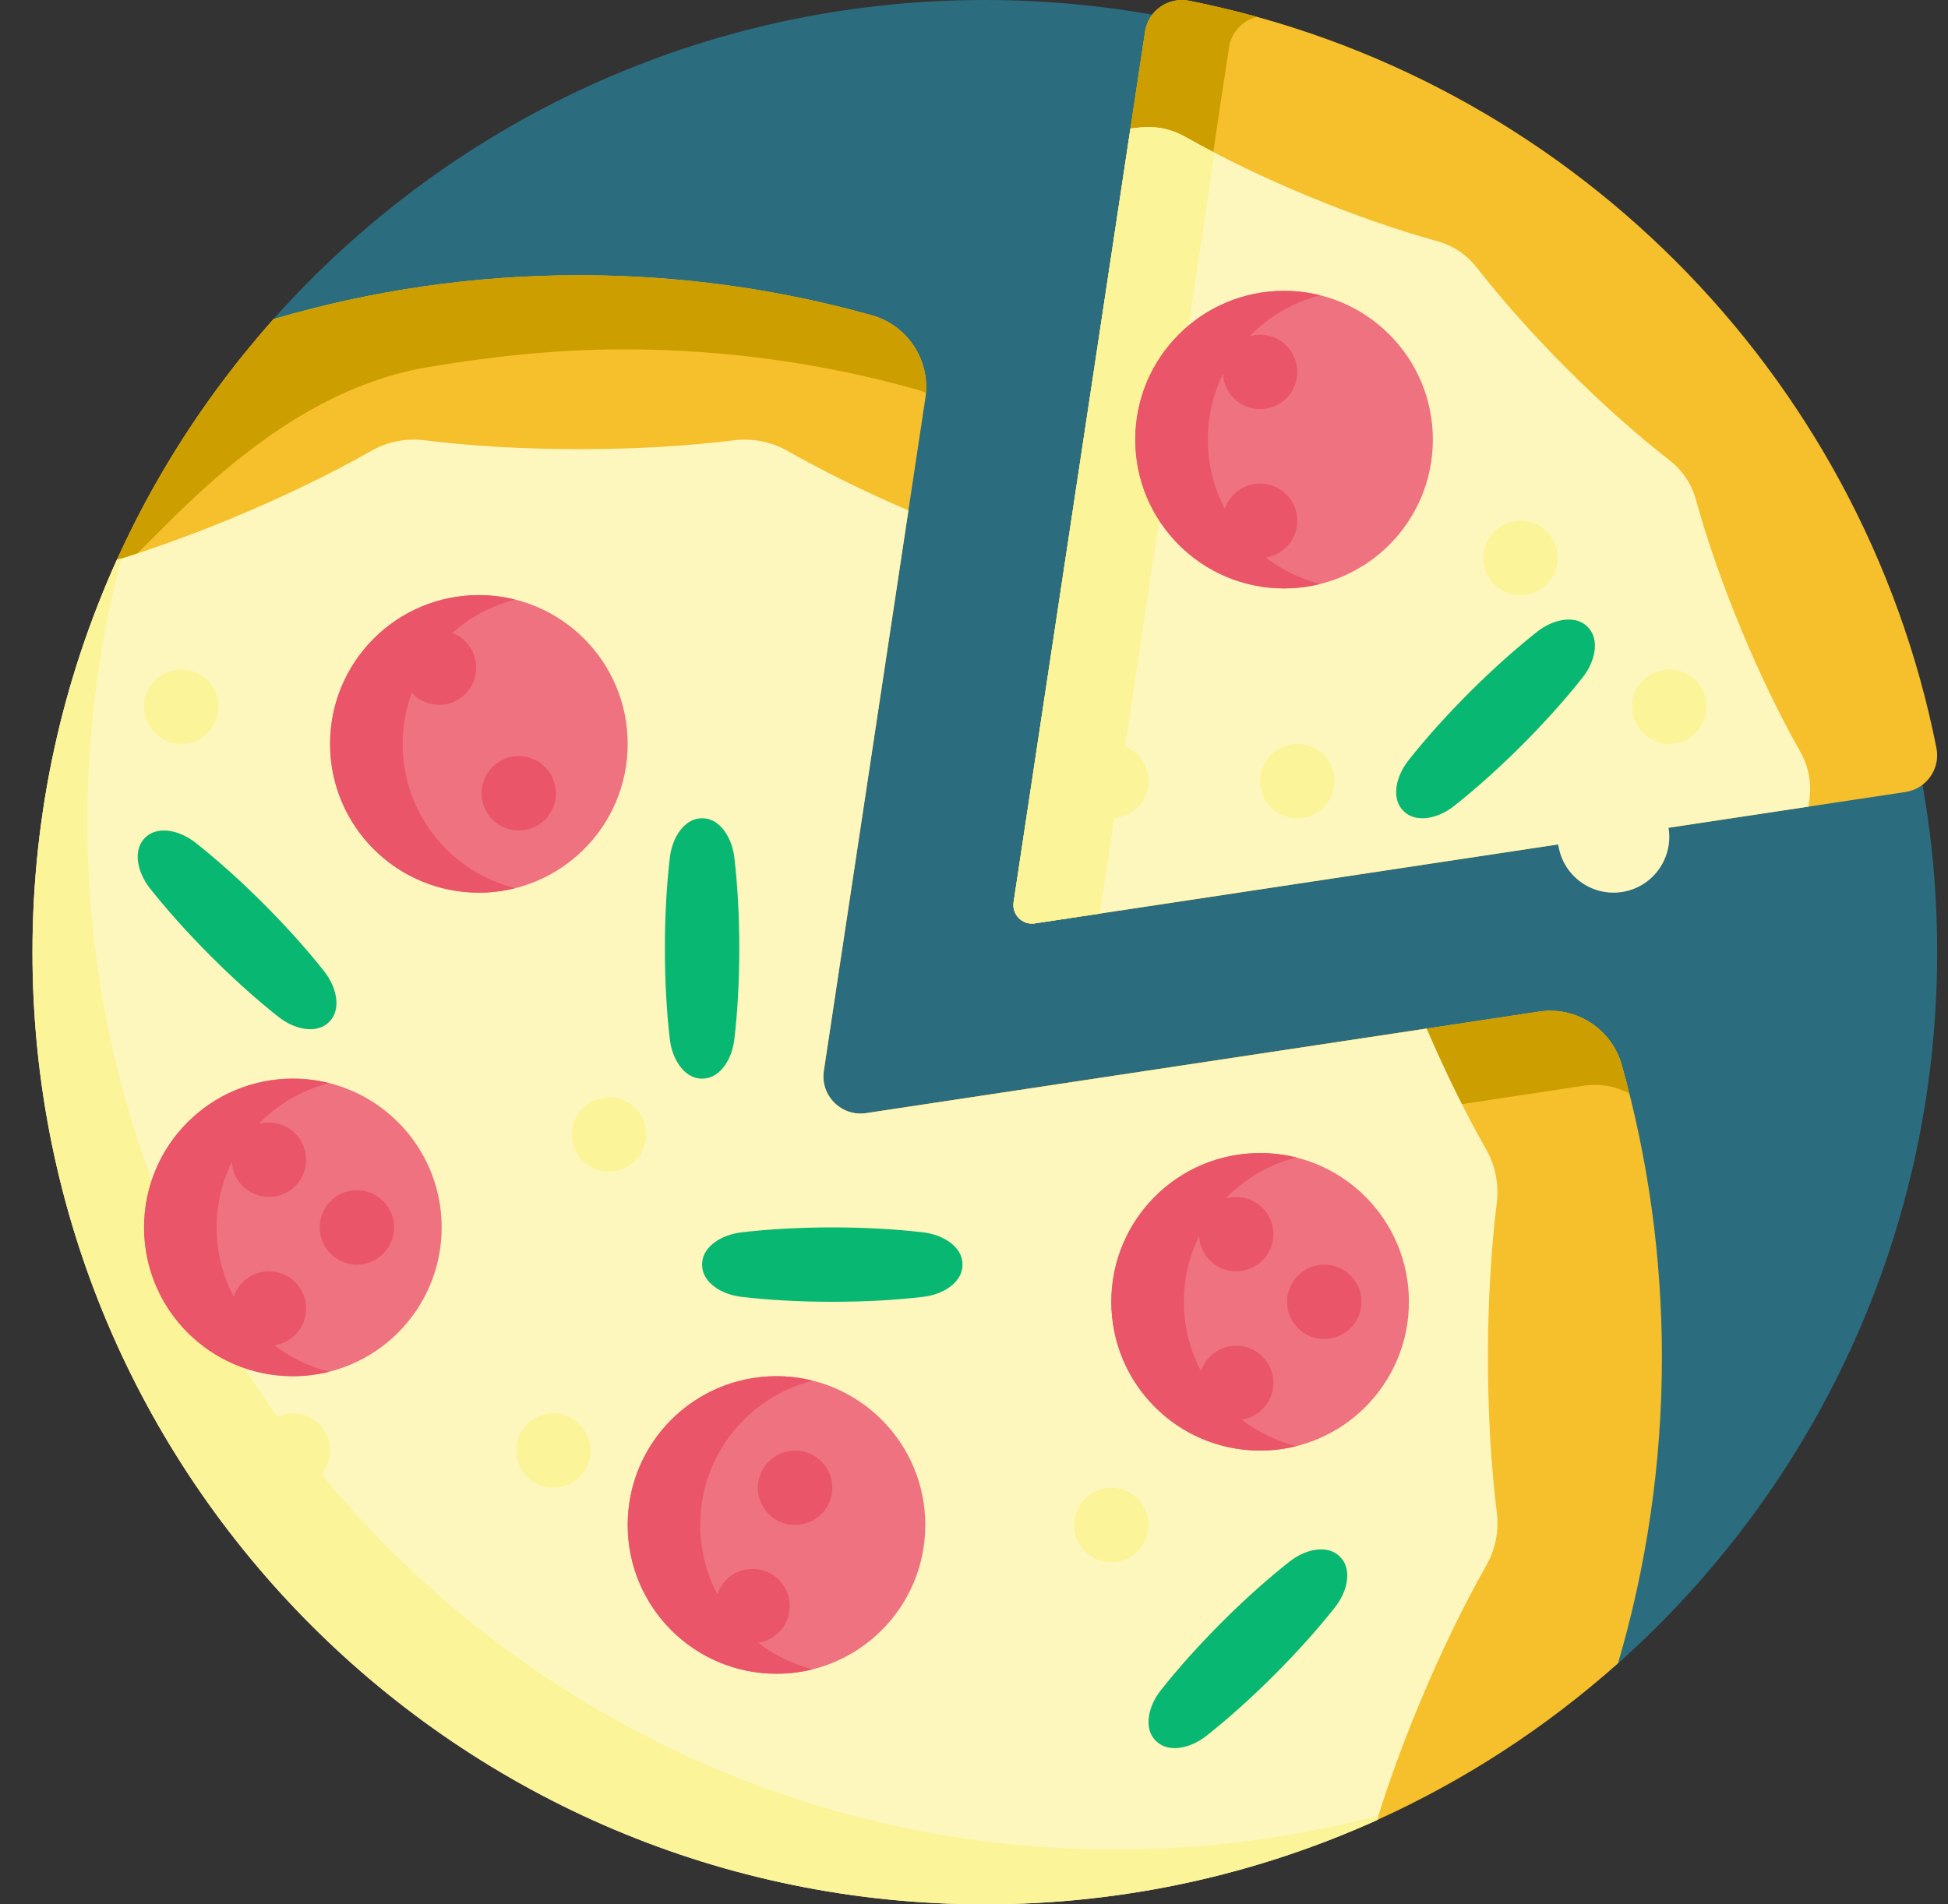 <svg width="45" height="44" viewBox="0 0 45 44" fill="none" xmlns="http://www.w3.org/2000/svg">
<rect x="0" y="0" width="45" height="44" fill="#333333" stroke="none"/>
<g clip-path="url(#clip0_8789_11711)">
<path d="M44.75 22C44.75 28.534 41.901 34.403 37.378 38.432C36.413 39.292 35.329 39.939 34.223 40.62C30.873 42.682 26.972 42.969 22.75 42.969C10.6 42.969 3.463 32.812 2.546 22C2.179 17.669 2.238 13.681 4.413 10.27C5.049 9.273 5.535 8.251 6.317 7.372C10.347 2.849 16.216 0 22.75 0C34.9 0 44.75 9.85 44.75 22Z" fill="#2B6C7E"/>
<path d="M37.465 24.609C38.068 26.759 38.391 29.025 38.391 31.367C38.391 33.821 38.035 36.191 37.377 38.431C35.725 39.903 33.85 41.13 31.809 42.053C29.046 43.304 25.98 43.227 22.75 43.227C10.631 43.227 1.48 33.388 1.48 21.269C1.48 18.173 1.39 15.957 2.545 13.284C3.484 11.11 4.765 9.117 6.318 7.373C8.559 6.715 10.929 6.359 13.383 6.359C15.725 6.359 17.991 6.682 20.141 7.285C20.976 7.519 21.506 8.339 21.377 9.197L19.031 24.741C18.945 25.313 19.437 25.805 20.009 25.719L35.553 23.373C36.411 23.243 37.231 23.774 37.465 24.609ZM44.733 17.282C43.006 8.59 36.16 1.744 27.468 0.017C26.988 -0.079 26.524 0.247 26.451 0.732L23.415 20.846C23.372 21.132 23.618 21.378 23.904 21.335L44.018 18.299C44.502 18.226 44.829 17.762 44.733 17.282Z" fill="#F5C02C"/>
<path d="M37.638 25.263C37.324 25.098 36.958 25.029 36.584 25.086L21.04 27.432C20.468 27.518 19.976 27.026 20.062 26.454L20.177 25.694L35.553 23.373C36.411 23.243 37.231 23.774 37.465 24.609C37.526 24.826 37.583 25.044 37.638 25.263ZM23.904 21.335L25.369 21.113L28.391 1.097C28.444 0.74 28.71 0.47 29.039 0.39C28.523 0.247 27.999 0.122 27.468 0.017C26.988 -0.079 26.524 0.247 26.451 0.732L23.415 20.846C23.372 21.132 23.618 21.378 23.904 21.335ZM21.389 9.076C21.454 8.263 20.937 7.508 20.141 7.285C17.991 6.682 15.725 6.359 13.383 6.359C10.929 6.359 8.559 6.715 6.318 7.373C4.852 9.019 3.629 10.887 2.706 12.92C2.651 13.041 2.599 13.163 2.546 13.285C3.125 13.195 5.849 9.166 9.871 8.485C11.348 8.235 12.862 8.072 14.414 8.072C16.756 8.072 19.022 8.395 21.172 8.998C21.247 9.019 21.319 9.046 21.389 9.076Z" fill="#CD9E00"/>
<path d="M34.578 34.951C34.63 35.372 34.545 35.798 34.336 36.167C33.812 37.091 33.274 38.193 32.774 39.399C32.39 40.325 32.067 41.224 31.809 42.054C29.046 43.304 25.979 44 22.75 44C10.603 44 0.75 34.147 0.75 22C0.75 18.771 1.448 15.703 2.698 12.94C3.529 12.682 4.425 12.36 5.351 11.976C6.557 11.476 7.659 10.939 8.583 10.414C8.952 10.205 9.378 10.12 9.799 10.172C10.853 10.303 12.077 10.378 13.383 10.378C14.683 10.378 15.902 10.304 16.953 10.174C17.378 10.121 17.81 10.203 18.183 10.414C18.996 10.875 19.947 11.347 20.985 11.794L19.031 24.741C18.944 25.313 19.437 25.805 20.009 25.719L32.956 23.765C33.403 24.803 33.874 25.754 34.336 26.567C34.547 26.94 34.628 27.372 34.576 27.797C34.446 28.849 34.372 30.067 34.372 31.367C34.372 32.673 34.447 33.897 34.578 34.951ZM41.588 17.369C41.127 16.557 40.655 15.588 40.216 14.527C39.776 13.466 39.425 12.446 39.176 11.545C39.077 11.185 38.865 10.868 38.571 10.638C37.833 10.064 37.025 9.349 36.213 8.537C35.401 7.725 34.686 6.917 34.111 6.179C33.882 5.885 33.565 5.673 33.205 5.574C32.304 5.325 31.284 4.974 30.223 4.534C29.162 4.095 28.193 3.622 27.381 3.162C27.056 2.977 26.681 2.902 26.31 2.948C26.246 2.956 26.179 2.963 26.114 2.97L23.415 20.846C23.372 21.131 23.618 21.378 23.904 21.335L35.993 19.51L36.009 19.589C36.149 20.287 36.828 20.739 37.526 20.6C38.21 20.463 38.657 19.808 38.544 19.125L41.78 18.636C41.787 18.571 41.794 18.504 41.802 18.44C41.848 18.069 41.773 17.694 41.588 17.369Z" fill="#FDF7BD"/>
<path d="M13.211 26.211C13.211 25.736 13.596 25.352 14.07 25.352C14.545 25.352 14.93 25.736 14.93 26.211C14.93 26.686 14.545 27.07 14.07 27.07C13.596 27.07 13.211 26.686 13.211 26.211ZM29.969 18.906C30.443 18.906 30.828 18.521 30.828 18.047C30.828 17.572 30.443 17.188 29.969 17.188C29.494 17.188 29.109 17.572 29.109 18.047C29.109 18.521 29.494 18.906 29.969 18.906ZM25.672 34.375C25.197 34.375 24.812 34.76 24.812 35.234C24.812 35.709 25.197 36.094 25.672 36.094C26.146 36.094 26.531 35.709 26.531 35.234C26.531 34.76 26.146 34.375 25.672 34.375ZM23.904 21.335L25.406 21.108L25.738 18.903C26.182 18.869 26.531 18.499 26.531 18.047C26.531 17.684 26.306 17.375 25.988 17.248L28.059 3.529C27.823 3.407 27.596 3.284 27.381 3.162C27.056 2.977 26.681 2.902 26.31 2.948C26.246 2.956 26.179 2.963 26.114 2.97L23.415 20.846C23.372 21.131 23.618 21.378 23.904 21.335ZM31.843 41.947C29.903 42.459 27.869 42.732 25.769 42.732C18.383 42.732 11.782 39.357 7.426 34.066C7.55 33.917 7.625 33.725 7.625 33.516C7.625 33.041 7.24 32.656 6.766 32.656C6.637 32.656 6.516 32.685 6.406 32.736C3.643 28.854 2.018 24.107 2.018 18.981C2.018 16.879 2.291 14.848 2.803 12.907C2.771 12.91 2.734 12.914 2.704 12.926C1.449 15.693 0.75 18.764 0.75 22C0.75 34.15 10.6 44 22.75 44C25.987 44 29.059 43.301 31.826 42.045C31.841 42.012 31.841 41.977 31.843 41.947ZM38.562 15.469C38.088 15.469 37.703 15.853 37.703 16.328C37.703 16.803 38.088 17.188 38.562 17.188C39.037 17.188 39.422 16.803 39.422 16.328C39.422 15.853 39.037 15.469 38.562 15.469ZM35.125 12.031C34.65 12.031 34.266 12.416 34.266 12.891C34.266 13.365 34.65 13.75 35.125 13.75C35.6 13.75 35.984 13.365 35.984 12.891C35.984 12.416 35.6 12.031 35.125 12.031ZM12.781 34.375C13.256 34.375 13.641 33.99 13.641 33.516C13.641 33.041 13.256 32.656 12.781 32.656C12.307 32.656 11.922 33.041 11.922 33.516C11.922 33.99 12.307 34.375 12.781 34.375ZM4.188 17.188C4.662 17.188 5.047 16.803 5.047 16.328C5.047 15.853 4.662 15.469 4.188 15.469C3.713 15.469 3.328 15.853 3.328 16.328C3.328 16.803 3.713 17.188 4.188 17.188Z" fill="#FCF498"/>
<path d="M31.001 36.021C31.218 36.293 31.135 36.761 30.836 37.14C30.451 37.628 29.974 38.163 29.435 38.702C28.895 39.242 28.36 39.719 27.872 40.104C27.494 40.403 27.025 40.485 26.753 40.268C26.734 40.254 26.717 40.238 26.7 40.221C26.683 40.205 26.668 40.187 26.653 40.169C26.436 39.897 26.519 39.428 26.818 39.05C27.203 38.562 27.68 38.027 28.219 37.487C28.759 36.947 29.294 36.471 29.782 36.086C30.16 35.787 30.629 35.704 30.901 35.921C30.92 35.935 30.937 35.951 30.954 35.968C30.971 35.985 30.986 36.002 31.001 36.021ZM21.322 28.473C20.705 28.401 19.99 28.359 19.227 28.359C18.463 28.359 17.748 28.401 17.131 28.473C16.651 28.53 16.262 28.802 16.223 29.148C16.22 29.171 16.219 29.195 16.219 29.219C16.219 29.243 16.22 29.266 16.223 29.289C16.262 29.635 16.651 29.908 17.131 29.964C17.748 30.037 18.463 30.078 19.227 30.078C19.99 30.078 20.705 30.037 21.322 29.964C21.802 29.908 22.191 29.635 22.23 29.289C22.233 29.266 22.234 29.243 22.234 29.219C22.234 29.195 22.233 29.171 22.23 29.148C22.191 28.802 21.802 28.53 21.322 28.473ZM6.084 20.877C5.545 20.337 5.01 19.861 4.522 19.475C4.143 19.176 3.675 19.094 3.402 19.311C3.384 19.325 3.366 19.341 3.35 19.358C3.333 19.374 3.317 19.392 3.303 19.41C3.086 19.683 3.168 20.151 3.467 20.53C3.853 21.017 4.329 21.552 4.869 22.092C5.408 22.632 5.943 23.108 6.431 23.494C6.81 23.793 7.278 23.875 7.551 23.658C7.569 23.644 7.587 23.628 7.603 23.611C7.62 23.595 7.636 23.577 7.65 23.559C7.867 23.286 7.785 22.818 7.486 22.439C7.1 21.951 6.624 21.416 6.084 20.877ZM16.289 24.918C16.635 24.879 16.908 24.489 16.964 24.01C17.037 23.392 17.078 22.677 17.078 21.914C17.078 21.151 17.037 20.436 16.964 19.818C16.908 19.339 16.635 18.95 16.289 18.91C16.266 18.908 16.242 18.906 16.219 18.906C16.195 18.906 16.171 18.908 16.148 18.91C15.803 18.95 15.53 19.339 15.473 19.818C15.401 20.436 15.359 21.151 15.359 21.914C15.359 22.677 15.401 23.392 15.473 24.01C15.53 24.489 15.803 24.878 16.148 24.918C16.171 24.921 16.195 24.922 16.219 24.922C16.242 24.922 16.266 24.921 16.289 24.918ZM36.721 14.536C36.707 14.518 36.692 14.5 36.675 14.483C36.658 14.467 36.641 14.451 36.622 14.437C36.35 14.22 35.881 14.302 35.503 14.601C35.015 14.987 34.48 15.463 33.94 16.003C33.401 16.542 32.924 17.077 32.539 17.565C32.24 17.944 32.157 18.412 32.374 18.685C32.389 18.703 32.404 18.721 32.421 18.737C32.438 18.754 32.455 18.77 32.474 18.784C32.746 19.001 33.215 18.919 33.593 18.62C34.081 18.234 34.616 17.758 35.156 17.218C35.695 16.679 36.172 16.143 36.557 15.656C36.856 15.277 36.938 14.809 36.721 14.536Z" fill="#08B772"/>
<path d="M32.547 30.078C32.547 31.977 31.008 33.516 29.109 33.516C27.211 33.516 25.672 31.977 25.672 30.078C25.672 28.18 27.211 26.641 29.109 26.641C31.008 26.641 32.547 28.18 32.547 30.078ZM17.938 31.797C16.039 31.797 14.5 33.336 14.5 35.234C14.5 37.133 16.039 38.672 17.938 38.672C19.836 38.672 21.375 37.133 21.375 35.234C21.375 33.336 19.836 31.797 17.938 31.797ZM6.766 24.922C4.867 24.922 3.328 26.461 3.328 28.359C3.328 30.258 4.867 31.797 6.766 31.797C8.664 31.797 10.203 30.258 10.203 28.359C10.203 26.461 8.664 24.922 6.766 24.922ZM11.062 13.75C9.164 13.75 7.625 15.289 7.625 17.188C7.625 19.086 9.164 20.625 11.062 20.625C12.961 20.625 14.5 19.086 14.5 17.188C14.5 15.289 12.961 13.75 11.062 13.75ZM29.662 13.595C31.561 13.595 33.1 12.056 33.1 10.157C33.1 8.259 31.561 6.72 29.662 6.72C27.764 6.72 26.225 8.259 26.225 10.157C26.225 12.056 27.764 13.595 29.662 13.595Z" fill="#EF7280"/>
<path d="M26.225 10.157C26.225 8.259 27.764 6.72 29.662 6.72C29.952 6.72 30.232 6.756 30.5 6.823C29.868 6.981 29.305 7.316 28.866 7.77C28.944 7.747 29.025 7.734 29.109 7.734C29.584 7.734 29.969 8.119 29.969 8.594C29.969 9.068 29.584 9.453 29.109 9.453C28.651 9.453 28.277 9.094 28.252 8.642C28.027 9.099 27.901 9.613 27.901 10.157C27.901 10.735 28.044 11.279 28.296 11.757C28.41 11.417 28.731 11.172 29.109 11.172C29.584 11.172 29.969 11.557 29.969 12.031C29.969 12.461 29.652 12.817 29.24 12.88C29.608 13.164 30.035 13.375 30.5 13.492C30.232 13.559 29.952 13.595 29.662 13.595C27.764 13.595 26.225 12.056 26.225 10.157ZM9.301 17.188C9.301 16.773 9.375 16.376 9.509 16.008C9.785 16.309 10.245 16.379 10.602 16.153C11.003 15.898 11.121 15.367 10.867 14.966C10.764 14.804 10.615 14.689 10.448 14.625C10.856 14.26 11.352 13.991 11.9 13.853C11.632 13.786 11.351 13.75 11.062 13.75C9.164 13.75 7.625 15.289 7.625 17.188C7.625 19.086 9.164 20.625 11.062 20.625C11.351 20.625 11.632 20.589 11.9 20.522C10.407 20.148 9.301 18.797 9.301 17.188ZM8.244 27.5C7.77 27.5 7.385 27.885 7.385 28.359C7.385 28.834 7.77 29.219 8.244 29.219C8.719 29.219 9.104 28.834 9.104 28.359C9.104 27.885 8.719 27.5 8.244 27.5ZM11.523 17.603C11.122 17.858 11.004 18.389 11.258 18.79C11.512 19.19 12.043 19.309 12.444 19.055C12.845 18.8 12.963 18.269 12.709 17.869C12.455 17.468 11.924 17.349 11.523 17.603ZM7.072 30.234C7.072 29.759 6.687 29.374 6.213 29.374C5.834 29.374 5.513 29.619 5.399 29.959C5.147 29.481 5.004 28.937 5.004 28.359C5.004 27.816 5.131 27.301 5.356 26.844C5.381 27.296 5.754 27.655 6.213 27.655C6.687 27.655 7.072 27.27 7.072 26.796C7.072 26.321 6.687 25.937 6.213 25.937C6.128 25.937 6.047 25.949 5.97 25.972C6.409 25.518 6.971 25.184 7.604 25.025C7.335 24.958 7.055 24.922 6.766 24.922C4.867 24.922 3.328 26.461 3.328 28.359C3.328 30.258 4.867 31.797 6.766 31.797C7.055 31.797 7.335 31.761 7.604 31.694C7.139 31.577 6.711 31.366 6.343 31.082C6.756 31.019 7.072 30.664 7.072 30.234ZM18.244 37.109C18.244 36.634 17.859 36.249 17.385 36.249C17.006 36.249 16.685 36.494 16.571 36.834C16.319 36.356 16.176 35.812 16.176 35.234C16.176 33.625 17.282 32.275 18.775 31.9C18.507 31.833 18.227 31.797 17.938 31.797C16.039 31.797 14.5 33.336 14.5 35.234C14.5 37.133 16.039 38.672 17.938 38.672C18.227 38.672 18.507 38.636 18.775 38.569C18.311 38.452 17.883 38.241 17.515 37.957C17.927 37.894 18.244 37.539 18.244 37.109ZM30.592 29.219C30.117 29.219 29.732 29.604 29.732 30.078C29.732 30.553 30.117 30.938 30.592 30.938C31.067 30.938 31.451 30.553 31.451 30.078C31.451 29.604 31.067 29.219 30.592 29.219ZM29.416 31.952C29.416 31.478 29.031 31.093 28.556 31.093C28.178 31.093 27.857 31.338 27.743 31.678C27.491 31.2 27.348 30.656 27.348 30.078C27.348 29.534 27.474 29.02 27.7 28.563C27.725 29.015 28.098 29.374 28.556 29.374C29.031 29.374 29.416 28.989 29.416 28.515C29.416 28.04 29.031 27.655 28.556 27.655C28.472 27.655 28.391 27.668 28.313 27.691C28.753 27.236 29.315 26.902 29.947 26.744C29.679 26.677 29.398 26.641 29.109 26.641C27.211 26.641 25.672 28.18 25.672 30.078C25.672 31.977 27.211 33.516 29.109 33.516C29.398 33.516 29.679 33.48 29.947 33.413C29.482 33.296 29.055 33.085 28.687 32.801C29.099 32.737 29.416 32.382 29.416 31.952ZM18.367 33.516C17.892 33.516 17.508 33.9 17.508 34.375C17.508 34.85 17.892 35.234 18.367 35.234C18.842 35.234 19.227 34.85 19.227 34.375C19.227 33.9 18.842 33.516 18.367 33.516Z" fill="#EA5569"/>
</g>
<defs>
<clipPath id="clip0_8789_11711">
<rect width="44" height="44" fill="white" transform="translate(0.75)"/>
</clipPath>
</defs>
</svg>
